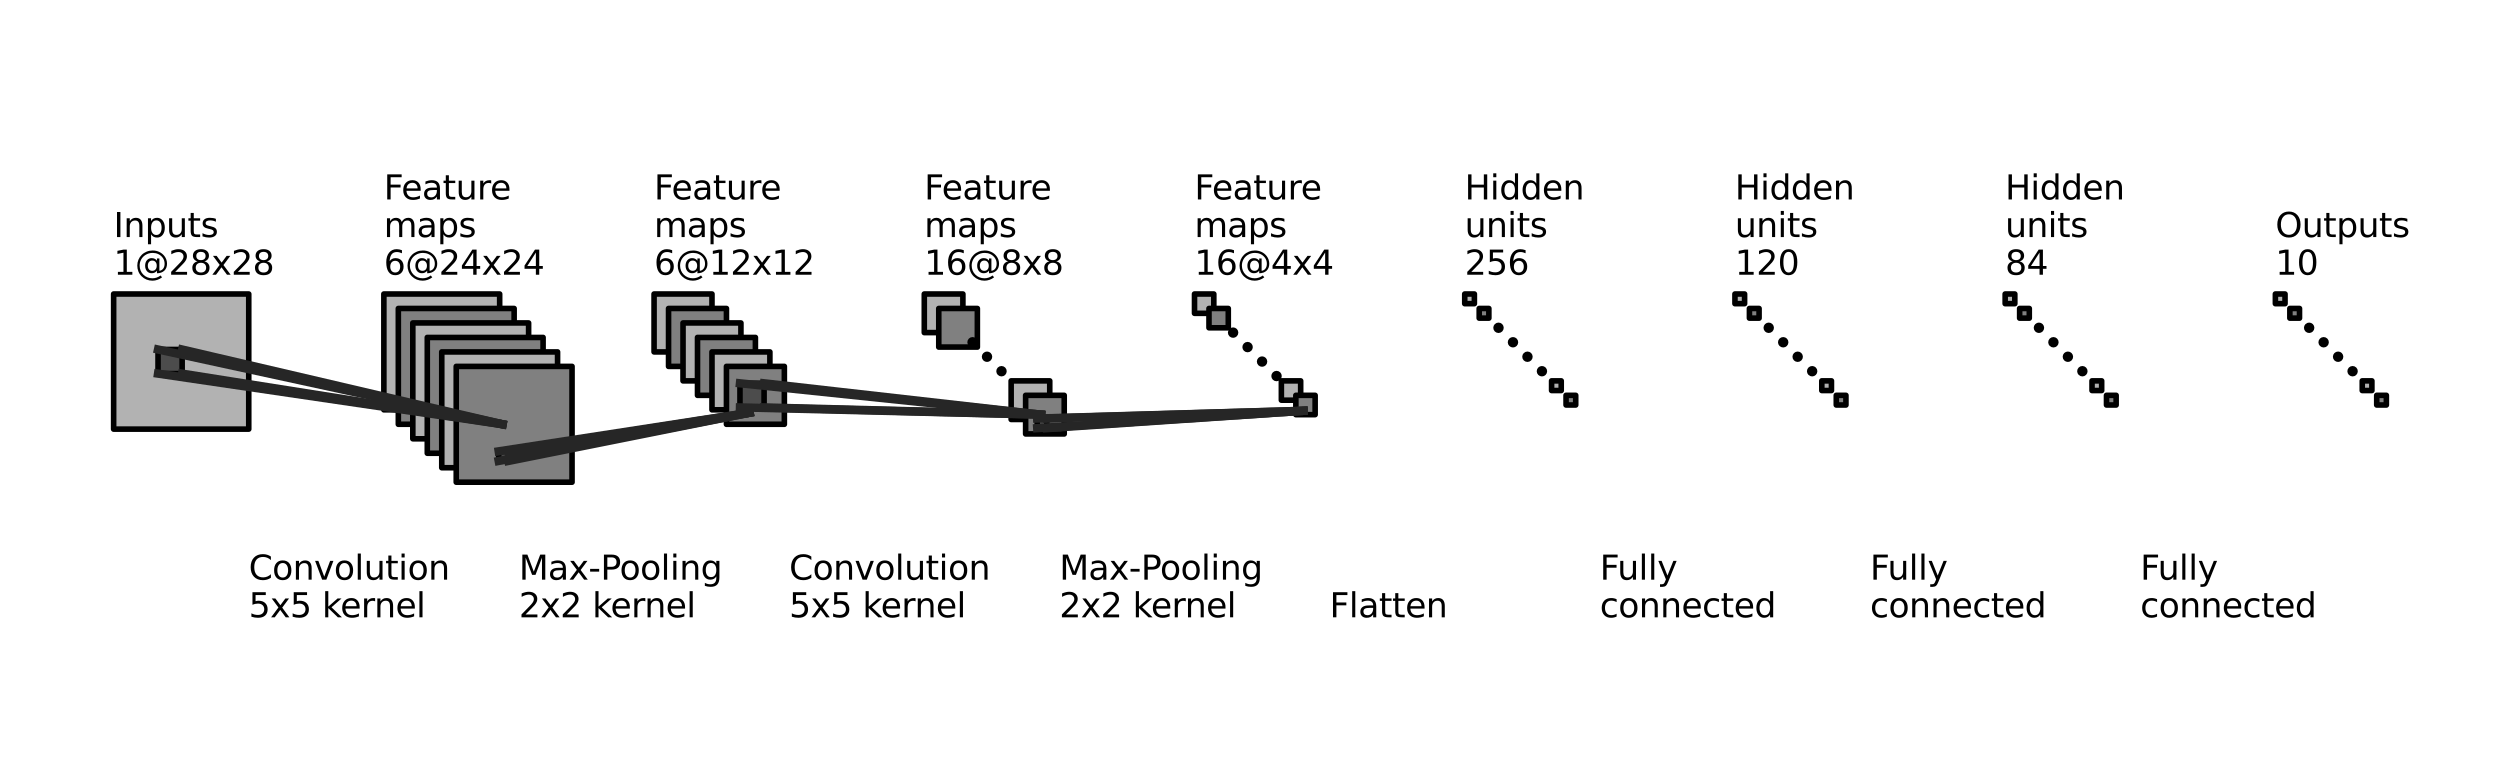 <?xml version="1.0" encoding="utf-8" standalone="no"?>
<!DOCTYPE svg PUBLIC "-//W3C//DTD SVG 1.1//EN"
  "http://www.w3.org/Graphics/SVG/1.1/DTD/svg11.dtd">
<svg xmlns:xlink="http://www.w3.org/1999/xlink" width="446.4pt" height="138.6pt" viewBox="0 0 446.4 138.6" xmlns="http://www.w3.org/2000/svg" version="1.1">
 <defs>
  <style type="text/css">*{stroke-linejoin: round; stroke-linecap: butt}</style>
 </defs>
 <g id="figure_1">
  <g id="patch_1">
   <path d="M 0 138.6 
L 446.4 138.6 
L 446.4 0 
L 0 0 
z
" style="fill: #ffffff"/>
  </g>
  <g id="axes_1">
   <g id="patch_2">
    <path d="M 20.291 76.624 
L 44.416 76.624 
L 44.416 52.499 
L 20.291 52.499 
z
" clip-path="url(#p77da39f7cd)" style="fill: #b2b2b2; stroke: #000000; stroke-linejoin: miter"/>
   </g>
   <g id="patch_3">
    <path d="M 68.541 73.177 
L 89.22 73.177 
L 89.22 52.499 
L 68.541 52.499 
z
" clip-path="url(#p77da39f7cd)" style="fill: #b2b2b2; stroke: #000000; stroke-linejoin: miter"/>
   </g>
   <g id="patch_4">
    <path d="M 71.126 75.762 
L 91.805 75.762 
L 91.805 55.083 
L 71.126 55.083 
z
" clip-path="url(#p77da39f7cd)" style="fill: #808080; stroke: #000000; stroke-linejoin: miter"/>
   </g>
   <g id="patch_5">
    <path d="M 73.711 78.347 
L 94.389 78.347 
L 94.389 57.668 
L 73.711 57.668 
z
" clip-path="url(#p77da39f7cd)" style="fill: #b2b2b2; stroke: #000000; stroke-linejoin: miter"/>
   </g>
   <g id="patch_6">
    <path d="M 76.296 80.932 
L 96.974 80.932 
L 96.974 60.253 
L 76.296 60.253 
z
" clip-path="url(#p77da39f7cd)" style="fill: #808080; stroke: #000000; stroke-linejoin: miter"/>
   </g>
   <g id="patch_7">
    <path d="M 78.88 83.517 
L 99.559 83.517 
L 99.559 62.838 
L 78.88 62.838 
z
" clip-path="url(#p77da39f7cd)" style="fill: #b2b2b2; stroke: #000000; stroke-linejoin: miter"/>
   </g>
   <g id="patch_8">
    <path d="M 81.465 86.101 
L 102.144 86.101 
L 102.144 65.423 
L 81.465 65.423 
z
" clip-path="url(#p77da39f7cd)" style="fill: #808080; stroke: #000000; stroke-linejoin: miter"/>
   </g>
   <g id="patch_9">
    <path d="M 28.218 62.407 
L 32.526 62.407 
L 32.526 66.715 
L 28.218 66.715 
z
" clip-path="url(#p77da39f7cd)" style="fill: #4c4c4c; stroke: #000000; stroke-linejoin: miter"/>
   </g>
   <g id="patch_10">
    <path d="M 116.791 62.838 
L 127.131 62.838 
L 127.131 52.499 
L 116.791 52.499 
z
" clip-path="url(#p77da39f7cd)" style="fill: #b2b2b2; stroke: #000000; stroke-linejoin: miter"/>
   </g>
   <g id="patch_11">
    <path d="M 119.376 65.423 
L 129.715 65.423 
L 129.715 55.083 
L 119.376 55.083 
z
" clip-path="url(#p77da39f7cd)" style="fill: #808080; stroke: #000000; stroke-linejoin: miter"/>
   </g>
   <g id="patch_12">
    <path d="M 121.961 68.008 
L 132.3 68.008 
L 132.3 57.668 
L 121.961 57.668 
z
" clip-path="url(#p77da39f7cd)" style="fill: #b2b2b2; stroke: #000000; stroke-linejoin: miter"/>
   </g>
   <g id="patch_13">
    <path d="M 124.546 70.592 
L 134.885 70.592 
L 134.885 60.253 
L 124.546 60.253 
z
" clip-path="url(#p77da39f7cd)" style="fill: #808080; stroke: #000000; stroke-linejoin: miter"/>
   </g>
   <g id="patch_14">
    <path d="M 127.131 73.177 
L 137.47 73.177 
L 137.47 62.838 
L 127.131 62.838 
z
" clip-path="url(#p77da39f7cd)" style="fill: #b2b2b2; stroke: #000000; stroke-linejoin: miter"/>
   </g>
   <g id="patch_15">
    <path d="M 129.715 75.762 
L 140.055 75.762 
L 140.055 65.423 
L 129.715 65.423 
z
" clip-path="url(#p77da39f7cd)" style="fill: #808080; stroke: #000000; stroke-linejoin: miter"/>
   </g>
   <g id="patch_16">
    <path d="M 89.047 80.587 
L 90.771 80.587 
L 90.771 82.31 
L 89.047 82.31 
z
" clip-path="url(#p77da39f7cd)" style="fill: #4c4c4c; stroke: #000000; stroke-linejoin: miter"/>
   </g>
   <g id="patch_17">
    <path d="M 165.041 59.391 
L 171.934 59.391 
L 171.934 52.499 
L 165.041 52.499 
z
" clip-path="url(#p77da39f7cd)" style="fill: #b2b2b2; stroke: #000000; stroke-linejoin: miter"/>
   </g>
   <g id="patch_18">
    <path d="M 167.626 61.976 
L 174.519 61.976 
L 174.519 55.083 
L 167.626 55.083 
z
" clip-path="url(#p77da39f7cd)" style="fill: #808080; stroke: #000000; stroke-linejoin: miter"/>
   </g>
   <g id="patch_19">
    <path d="M 173.657 61.546 
C 173.772 61.546 173.881 61.5 173.962 61.419 
C 174.043 61.339 174.088 61.229 174.088 61.115 
C 174.088 61 174.043 60.891 173.962 60.81 
C 173.881 60.729 173.772 60.684 173.657 60.684 
C 173.543 60.684 173.434 60.729 173.353 60.81 
C 173.272 60.891 173.227 61 173.227 61.115 
C 173.227 61.229 173.272 61.339 173.353 61.419 
C 173.434 61.5 173.543 61.546 173.657 61.546 
z
" clip-path="url(#p77da39f7cd)" style="stroke: #000000; stroke-linejoin: miter"/>
   </g>
   <g id="patch_20">
    <path d="M 176.242 64.13 
C 176.357 64.13 176.466 64.085 176.547 64.004 
C 176.628 63.923 176.673 63.814 176.673 63.7 
C 176.673 63.585 176.628 63.476 176.547 63.395 
C 176.466 63.314 176.357 63.269 176.242 63.269 
C 176.128 63.269 176.018 63.314 175.938 63.395 
C 175.857 63.476 175.811 63.585 175.811 63.7 
C 175.811 63.814 175.857 63.923 175.938 64.004 
C 176.018 64.085 176.128 64.13 176.242 64.13 
z
" clip-path="url(#p77da39f7cd)" style="stroke: #000000; stroke-linejoin: miter"/>
   </g>
   <g id="patch_21">
    <path d="M 178.827 66.715 
C 178.941 66.715 179.051 66.67 179.132 66.589 
C 179.213 66.508 179.258 66.399 179.258 66.284 
C 179.258 66.17 179.213 66.061 179.132 65.98 
C 179.051 65.899 178.941 65.854 178.827 65.854 
C 178.713 65.854 178.603 65.899 178.522 65.98 
C 178.442 66.061 178.396 66.17 178.396 66.284 
C 178.396 66.399 178.442 66.508 178.522 66.589 
C 178.603 66.67 178.713 66.715 178.827 66.715 
z
" clip-path="url(#p77da39f7cd)" style="stroke: #000000; stroke-linejoin: miter"/>
   </g>
   <g id="patch_22">
    <path d="M 181.412 69.3 
C 181.526 69.3 181.636 69.255 181.717 69.174 
C 181.797 69.093 181.843 68.983 181.843 68.869 
C 181.843 68.755 181.797 68.645 181.717 68.565 
C 181.636 68.484 181.526 68.438 181.412 68.438 
C 181.298 68.438 181.188 68.484 181.107 68.565 
C 181.027 68.645 180.981 68.755 180.981 68.869 
C 180.981 68.983 181.027 69.093 181.107 69.174 
C 181.188 69.255 181.298 69.3 181.412 69.3 
z
" clip-path="url(#p77da39f7cd)" style="stroke: #000000; stroke-linejoin: miter"/>
   </g>
   <g id="patch_23">
    <path d="M 180.55 74.9 
L 187.443 74.9 
L 187.443 68.008 
L 180.55 68.008 
z
" clip-path="url(#p77da39f7cd)" style="fill: #b2b2b2; stroke: #000000; stroke-linejoin: miter"/>
   </g>
   <g id="patch_24">
    <path d="M 183.135 77.485 
L 190.028 77.485 
L 190.028 70.592 
L 183.135 70.592 
z
" clip-path="url(#p77da39f7cd)" style="fill: #808080; stroke: #000000; stroke-linejoin: miter"/>
   </g>
   <g id="patch_25">
    <path d="M 132.128 68.438 
L 136.436 68.438 
L 136.436 72.746 
L 132.128 72.746 
z
" clip-path="url(#p77da39f7cd)" style="fill: #4c4c4c; stroke: #000000; stroke-linejoin: miter"/>
   </g>
   <g id="patch_26">
    <path d="M 213.291 55.945 
L 216.738 55.945 
L 216.738 52.499 
L 213.291 52.499 
z
" clip-path="url(#p77da39f7cd)" style="fill: #b2b2b2; stroke: #000000; stroke-linejoin: miter"/>
   </g>
   <g id="patch_27">
    <path d="M 215.876 58.53 
L 219.323 58.53 
L 219.323 55.083 
L 215.876 55.083 
z
" clip-path="url(#p77da39f7cd)" style="fill: #808080; stroke: #000000; stroke-linejoin: miter"/>
   </g>
   <g id="patch_28">
    <path d="M 220.184 59.822 
C 220.299 59.822 220.408 59.777 220.489 59.696 
C 220.57 59.615 220.615 59.506 220.615 59.391 
C 220.615 59.277 220.57 59.168 220.489 59.087 
C 220.408 59.006 220.299 58.961 220.184 58.961 
C 220.07 58.961 219.961 59.006 219.88 59.087 
C 219.799 59.168 219.754 59.277 219.754 59.391 
C 219.754 59.506 219.799 59.615 219.88 59.696 
C 219.961 59.777 220.07 59.822 220.184 59.822 
z
" clip-path="url(#p77da39f7cd)" style="stroke: #000000; stroke-linejoin: miter"/>
   </g>
   <g id="patch_29">
    <path d="M 222.769 62.407 
C 222.883 62.407 222.993 62.362 223.074 62.281 
C 223.155 62.2 223.2 62.091 223.2 61.976 
C 223.2 61.862 223.155 61.752 223.074 61.672 
C 222.993 61.591 222.883 61.546 222.769 61.546 
C 222.655 61.546 222.545 61.591 222.465 61.672 
C 222.384 61.752 222.338 61.862 222.338 61.976 
C 222.338 62.091 222.384 62.2 222.465 62.281 
C 222.545 62.362 222.655 62.407 222.769 62.407 
z
" clip-path="url(#p77da39f7cd)" style="stroke: #000000; stroke-linejoin: miter"/>
   </g>
   <g id="patch_30">
    <path d="M 225.354 64.992 
C 225.468 64.992 225.578 64.947 225.659 64.866 
C 225.739 64.785 225.785 64.675 225.785 64.561 
C 225.785 64.447 225.739 64.337 225.659 64.257 
C 225.578 64.176 225.468 64.13 225.354 64.13 
C 225.24 64.13 225.13 64.176 225.049 64.257 
C 224.969 64.337 224.923 64.447 224.923 64.561 
C 224.923 64.675 224.969 64.785 225.049 64.866 
C 225.13 64.947 225.24 64.992 225.354 64.992 
z
" clip-path="url(#p77da39f7cd)" style="stroke: #000000; stroke-linejoin: miter"/>
   </g>
   <g id="patch_31">
    <path d="M 227.939 67.577 
C 228.053 67.577 228.163 67.531 228.243 67.451 
C 228.324 67.37 228.37 67.26 228.37 67.146 
C 228.37 67.032 228.324 66.922 228.243 66.841 
C 228.163 66.761 228.053 66.715 227.939 66.715 
C 227.825 66.715 227.715 66.761 227.634 66.841 
C 227.553 66.922 227.508 67.032 227.508 67.146 
C 227.508 67.26 227.553 67.37 227.634 67.451 
C 227.715 67.531 227.825 67.577 227.939 67.577 
z
" clip-path="url(#p77da39f7cd)" style="stroke: #000000; stroke-linejoin: miter"/>
   </g>
   <g id="patch_32">
    <path d="M 228.8 71.454 
L 232.247 71.454 
L 232.247 68.008 
L 228.8 68.008 
z
" clip-path="url(#p77da39f7cd)" style="fill: #b2b2b2; stroke: #000000; stroke-linejoin: miter"/>
   </g>
   <g id="patch_33">
    <path d="M 231.385 74.039 
L 234.832 74.039 
L 234.832 70.592 
L 231.385 70.592 
z
" clip-path="url(#p77da39f7cd)" style="fill: #808080; stroke: #000000; stroke-linejoin: miter"/>
   </g>
   <g id="patch_34">
    <path d="M 185.203 74.728 
L 186.926 74.728 
L 186.926 76.451 
L 185.203 76.451 
z
" clip-path="url(#p77da39f7cd)" style="fill: #4c4c4c; stroke: #000000; stroke-linejoin: miter"/>
   </g>
   <g id="patch_35">
    <path d="M 261.542 54.222 
L 263.265 54.222 
L 263.265 52.499 
L 261.542 52.499 
z
" clip-path="url(#p77da39f7cd)" style="fill: #b2b2b2; stroke: #000000; stroke-linejoin: miter"/>
   </g>
   <g id="patch_36">
    <path d="M 264.126 56.807 
L 265.85 56.807 
L 265.85 55.083 
L 264.126 55.083 
z
" clip-path="url(#p77da39f7cd)" style="fill: #808080; stroke: #000000; stroke-linejoin: miter"/>
   </g>
   <g id="patch_37">
    <path d="M 267.573 58.961 
C 267.687 58.961 267.797 58.915 267.878 58.835 
C 267.958 58.754 268.004 58.644 268.004 58.53 
C 268.004 58.416 267.958 58.306 267.878 58.225 
C 267.797 58.144 267.687 58.099 267.573 58.099 
C 267.459 58.099 267.349 58.144 267.268 58.225 
C 267.187 58.306 267.142 58.416 267.142 58.53 
C 267.142 58.644 267.187 58.754 267.268 58.835 
C 267.349 58.915 267.459 58.961 267.573 58.961 
z
" clip-path="url(#p77da39f7cd)" style="stroke: #000000; stroke-linejoin: miter"/>
   </g>
   <g id="patch_38">
    <path d="M 270.158 61.546 
C 270.272 61.546 270.382 61.5 270.462 61.419 
C 270.543 61.339 270.589 61.229 270.589 61.115 
C 270.589 61 270.543 60.891 270.462 60.81 
C 270.382 60.729 270.272 60.684 270.158 60.684 
C 270.043 60.684 269.934 60.729 269.853 60.81 
C 269.772 60.891 269.727 61 269.727 61.115 
C 269.727 61.229 269.772 61.339 269.853 61.419 
C 269.934 61.5 270.043 61.546 270.158 61.546 
z
" clip-path="url(#p77da39f7cd)" style="stroke: #000000; stroke-linejoin: miter"/>
   </g>
   <g id="patch_39">
    <path d="M 272.743 64.13 
C 272.857 64.13 272.966 64.085 273.047 64.004 
C 273.128 63.923 273.173 63.814 273.173 63.7 
C 273.173 63.585 273.128 63.476 273.047 63.395 
C 272.966 63.314 272.857 63.269 272.743 63.269 
C 272.628 63.269 272.519 63.314 272.438 63.395 
C 272.357 63.476 272.312 63.585 272.312 63.7 
C 272.312 63.814 272.357 63.923 272.438 64.004 
C 272.519 64.085 272.628 64.13 272.743 64.13 
z
" clip-path="url(#p77da39f7cd)" style="stroke: #000000; stroke-linejoin: miter"/>
   </g>
   <g id="patch_40">
    <path d="M 275.327 66.715 
C 275.442 66.715 275.551 66.67 275.632 66.589 
C 275.713 66.508 275.758 66.399 275.758 66.284 
C 275.758 66.17 275.713 66.061 275.632 65.98 
C 275.551 65.899 275.442 65.854 275.327 65.854 
C 275.213 65.854 275.104 65.899 275.023 65.98 
C 274.942 66.061 274.897 66.17 274.897 66.284 
C 274.897 66.399 274.942 66.508 275.023 66.589 
C 275.104 66.67 275.213 66.715 275.327 66.715 
z
" clip-path="url(#p77da39f7cd)" style="stroke: #000000; stroke-linejoin: miter"/>
   </g>
   <g id="patch_41">
    <path d="M 277.051 69.731 
L 278.774 69.731 
L 278.774 68.008 
L 277.051 68.008 
z
" clip-path="url(#p77da39f7cd)" style="fill: #b2b2b2; stroke: #000000; stroke-linejoin: miter"/>
   </g>
   <g id="patch_42">
    <path d="M 279.635 72.316 
L 281.359 72.316 
L 281.359 70.592 
L 279.635 70.592 
z
" clip-path="url(#p77da39f7cd)" style="fill: #808080; stroke: #000000; stroke-linejoin: miter"/>
   </g>
   <g id="patch_43">
    <path d="M 309.792 54.222 
L 311.515 54.222 
L 311.515 52.499 
L 309.792 52.499 
z
" clip-path="url(#p77da39f7cd)" style="fill: #b2b2b2; stroke: #000000; stroke-linejoin: miter"/>
   </g>
   <g id="patch_44">
    <path d="M 312.377 56.807 
L 314.1 56.807 
L 314.1 55.083 
L 312.377 55.083 
z
" clip-path="url(#p77da39f7cd)" style="fill: #808080; stroke: #000000; stroke-linejoin: miter"/>
   </g>
   <g id="patch_45">
    <path d="M 315.823 58.961 
C 315.937 58.961 316.047 58.915 316.128 58.835 
C 316.208 58.754 316.254 58.644 316.254 58.53 
C 316.254 58.416 316.208 58.306 316.128 58.225 
C 316.047 58.144 315.937 58.099 315.823 58.099 
C 315.709 58.099 315.599 58.144 315.518 58.225 
C 315.438 58.306 315.392 58.416 315.392 58.53 
C 315.392 58.644 315.438 58.754 315.518 58.835 
C 315.599 58.915 315.709 58.961 315.823 58.961 
z
" clip-path="url(#p77da39f7cd)" style="stroke: #000000; stroke-linejoin: miter"/>
   </g>
   <g id="patch_46">
    <path d="M 318.408 61.546 
C 318.522 61.546 318.632 61.5 318.712 61.419 
C 318.793 61.339 318.839 61.229 318.839 61.115 
C 318.839 61 318.793 60.891 318.712 60.81 
C 318.632 60.729 318.522 60.684 318.408 60.684 
C 318.294 60.684 318.184 60.729 318.103 60.81 
C 318.022 60.891 317.977 61 317.977 61.115 
C 317.977 61.229 318.022 61.339 318.103 61.419 
C 318.184 61.5 318.294 61.546 318.408 61.546 
z
" clip-path="url(#p77da39f7cd)" style="stroke: #000000; stroke-linejoin: miter"/>
   </g>
   <g id="patch_47">
    <path d="M 320.993 64.13 
C 321.107 64.13 321.217 64.085 321.297 64.004 
C 321.378 63.923 321.424 63.814 321.424 63.7 
C 321.424 63.585 321.378 63.476 321.297 63.395 
C 321.217 63.314 321.107 63.269 320.993 63.269 
C 320.878 63.269 320.769 63.314 320.688 63.395 
C 320.607 63.476 320.562 63.585 320.562 63.7 
C 320.562 63.814 320.607 63.923 320.688 64.004 
C 320.769 64.085 320.878 64.13 320.993 64.13 
z
" clip-path="url(#p77da39f7cd)" style="stroke: #000000; stroke-linejoin: miter"/>
   </g>
   <g id="patch_48">
    <path d="M 323.578 66.715 
C 323.692 66.715 323.801 66.67 323.882 66.589 
C 323.963 66.508 324.008 66.399 324.008 66.284 
C 324.008 66.17 323.963 66.061 323.882 65.98 
C 323.801 65.899 323.692 65.854 323.578 65.854 
C 323.463 65.854 323.354 65.899 323.273 65.98 
C 323.192 66.061 323.147 66.17 323.147 66.284 
C 323.147 66.399 323.192 66.508 323.273 66.589 
C 323.354 66.67 323.463 66.715 323.578 66.715 
z
" clip-path="url(#p77da39f7cd)" style="stroke: #000000; stroke-linejoin: miter"/>
   </g>
   <g id="patch_49">
    <path d="M 325.301 69.731 
L 327.024 69.731 
L 327.024 68.008 
L 325.301 68.008 
z
" clip-path="url(#p77da39f7cd)" style="fill: #b2b2b2; stroke: #000000; stroke-linejoin: miter"/>
   </g>
   <g id="patch_50">
    <path d="M 327.886 72.316 
L 329.609 72.316 
L 329.609 70.592 
L 327.886 70.592 
z
" clip-path="url(#p77da39f7cd)" style="fill: #808080; stroke: #000000; stroke-linejoin: miter"/>
   </g>
   <g id="patch_51">
    <path d="M 358.042 54.222 
L 359.765 54.222 
L 359.765 52.499 
L 358.042 52.499 
z
" clip-path="url(#p77da39f7cd)" style="fill: #b2b2b2; stroke: #000000; stroke-linejoin: miter"/>
   </g>
   <g id="patch_52">
    <path d="M 360.627 56.807 
L 362.35 56.807 
L 362.35 55.083 
L 360.627 55.083 
z
" clip-path="url(#p77da39f7cd)" style="fill: #808080; stroke: #000000; stroke-linejoin: miter"/>
   </g>
   <g id="patch_53">
    <path d="M 364.073 58.961 
C 364.187 58.961 364.297 58.915 364.378 58.835 
C 364.459 58.754 364.504 58.644 364.504 58.53 
C 364.504 58.416 364.459 58.306 364.378 58.225 
C 364.297 58.144 364.187 58.099 364.073 58.099 
C 363.959 58.099 363.849 58.144 363.769 58.225 
C 363.688 58.306 363.642 58.416 363.642 58.53 
C 363.642 58.644 363.688 58.754 363.769 58.835 
C 363.849 58.915 363.959 58.961 364.073 58.961 
z
" clip-path="url(#p77da39f7cd)" style="stroke: #000000; stroke-linejoin: miter"/>
   </g>
   <g id="patch_54">
    <path d="M 366.658 61.546 
C 366.772 61.546 366.882 61.5 366.963 61.419 
C 367.043 61.339 367.089 61.229 367.089 61.115 
C 367.089 61 367.043 60.891 366.963 60.81 
C 366.882 60.729 366.772 60.684 366.658 60.684 
C 366.544 60.684 366.434 60.729 366.353 60.81 
C 366.273 60.891 366.227 61 366.227 61.115 
C 366.227 61.229 366.273 61.339 366.353 61.419 
C 366.434 61.5 366.544 61.546 366.658 61.546 
z
" clip-path="url(#p77da39f7cd)" style="stroke: #000000; stroke-linejoin: miter"/>
   </g>
   <g id="patch_55">
    <path d="M 369.243 64.13 
C 369.357 64.13 369.467 64.085 369.547 64.004 
C 369.628 63.923 369.674 63.814 369.674 63.7 
C 369.674 63.585 369.628 63.476 369.547 63.395 
C 369.467 63.314 369.357 63.269 369.243 63.269 
C 369.129 63.269 369.019 63.314 368.938 63.395 
C 368.857 63.476 368.812 63.585 368.812 63.7 
C 368.812 63.814 368.857 63.923 368.938 64.004 
C 369.019 64.085 369.129 64.13 369.243 64.13 
z
" clip-path="url(#p77da39f7cd)" style="stroke: #000000; stroke-linejoin: miter"/>
   </g>
   <g id="patch_56">
    <path d="M 371.828 66.715 
C 371.942 66.715 372.052 66.67 372.132 66.589 
C 372.213 66.508 372.258 66.399 372.258 66.284 
C 372.258 66.17 372.213 66.061 372.132 65.98 
C 372.052 65.899 371.942 65.854 371.828 65.854 
C 371.713 65.854 371.604 65.899 371.523 65.98 
C 371.442 66.061 371.397 66.17 371.397 66.284 
C 371.397 66.399 371.442 66.508 371.523 66.589 
C 371.604 66.67 371.713 66.715 371.828 66.715 
z
" clip-path="url(#p77da39f7cd)" style="stroke: #000000; stroke-linejoin: miter"/>
   </g>
   <g id="patch_57">
    <path d="M 373.551 69.731 
L 375.274 69.731 
L 375.274 68.008 
L 373.551 68.008 
z
" clip-path="url(#p77da39f7cd)" style="fill: #b2b2b2; stroke: #000000; stroke-linejoin: miter"/>
   </g>
   <g id="patch_58">
    <path d="M 376.136 72.316 
L 377.859 72.316 
L 377.859 70.592 
L 376.136 70.592 
z
" clip-path="url(#p77da39f7cd)" style="fill: #808080; stroke: #000000; stroke-linejoin: miter"/>
   </g>
   <g id="patch_59">
    <path d="M 406.292 54.222 
L 408.015 54.222 
L 408.015 52.499 
L 406.292 52.499 
z
" clip-path="url(#p77da39f7cd)" style="fill: #b2b2b2; stroke: #000000; stroke-linejoin: miter"/>
   </g>
   <g id="patch_60">
    <path d="M 408.877 56.807 
L 410.6 56.807 
L 410.6 55.083 
L 408.877 55.083 
z
" clip-path="url(#p77da39f7cd)" style="fill: #808080; stroke: #000000; stroke-linejoin: miter"/>
   </g>
   <g id="patch_61">
    <path d="M 412.323 58.961 
C 412.438 58.961 412.547 58.915 412.628 58.835 
C 412.709 58.754 412.754 58.644 412.754 58.53 
C 412.754 58.416 412.709 58.306 412.628 58.225 
C 412.547 58.144 412.438 58.099 412.323 58.099 
C 412.209 58.099 412.099 58.144 412.019 58.225 
C 411.938 58.306 411.893 58.416 411.893 58.53 
C 411.893 58.644 411.938 58.754 412.019 58.835 
C 412.099 58.915 412.209 58.961 412.323 58.961 
z
" clip-path="url(#p77da39f7cd)" style="stroke: #000000; stroke-linejoin: miter"/>
   </g>
   <g id="patch_62">
    <path d="M 414.908 61.546 
C 415.022 61.546 415.132 61.5 415.213 61.419 
C 415.294 61.339 415.339 61.229 415.339 61.115 
C 415.339 61 415.294 60.891 415.213 60.81 
C 415.132 60.729 415.022 60.684 414.908 60.684 
C 414.794 60.684 414.684 60.729 414.604 60.81 
C 414.523 60.891 414.477 61 414.477 61.115 
C 414.477 61.229 414.523 61.339 414.604 61.419 
C 414.684 61.5 414.794 61.546 414.908 61.546 
z
" clip-path="url(#p77da39f7cd)" style="stroke: #000000; stroke-linejoin: miter"/>
   </g>
   <g id="patch_63">
    <path d="M 417.493 64.13 
C 417.607 64.13 417.717 64.085 417.798 64.004 
C 417.878 63.923 417.924 63.814 417.924 63.7 
C 417.924 63.585 417.878 63.476 417.798 63.395 
C 417.717 63.314 417.607 63.269 417.493 63.269 
C 417.379 63.269 417.269 63.314 417.188 63.395 
C 417.108 63.476 417.062 63.585 417.062 63.7 
C 417.062 63.814 417.108 63.923 417.188 64.004 
C 417.269 64.085 417.379 64.13 417.493 64.13 
z
" clip-path="url(#p77da39f7cd)" style="stroke: #000000; stroke-linejoin: miter"/>
   </g>
   <g id="patch_64">
    <path d="M 420.078 66.715 
C 420.192 66.715 420.302 66.67 420.382 66.589 
C 420.463 66.508 420.509 66.399 420.509 66.284 
C 420.509 66.17 420.463 66.061 420.382 65.98 
C 420.302 65.899 420.192 65.854 420.078 65.854 
C 419.964 65.854 419.854 65.899 419.773 65.98 
C 419.692 66.061 419.647 66.17 419.647 66.284 
C 419.647 66.399 419.692 66.508 419.773 66.589 
C 419.854 66.67 419.964 66.715 420.078 66.715 
z
" clip-path="url(#p77da39f7cd)" style="stroke: #000000; stroke-linejoin: miter"/>
   </g>
   <g id="patch_65">
    <path d="M 421.801 69.731 
L 423.524 69.731 
L 423.524 68.008 
L 421.801 68.008 
z
" clip-path="url(#p77da39f7cd)" style="fill: #b2b2b2; stroke: #000000; stroke-linejoin: miter"/>
   </g>
   <g id="patch_66">
    <path d="M 424.386 72.316 
L 426.109 72.316 
L 426.109 70.592 
L 424.386 70.592 
z
" clip-path="url(#p77da39f7cd)" style="fill: #808080; stroke: #000000; stroke-linejoin: miter"/>
   </g>
   <g id="line2d_1">
    <path d="M 28.218 62.407 
L 89.737 75.762 
" clip-path="url(#p77da39f7cd)" style="fill: none; stroke: #262626; stroke-width: 1.5; stroke-linecap: square"/>
   </g>
   <g id="line2d_2">
    <path d="M 32.526 62.407 
L 89.737 75.762 
" clip-path="url(#p77da39f7cd)" style="fill: none; stroke: #262626; stroke-width: 1.5; stroke-linecap: square"/>
   </g>
   <g id="line2d_3">
    <path d="M 28.218 66.715 
L 89.737 75.762 
" clip-path="url(#p77da39f7cd)" style="fill: none; stroke: #262626; stroke-width: 1.5; stroke-linecap: square"/>
   </g>
   <g id="line2d_4">
    <path d="M 32.526 66.715 
L 89.737 75.762 
" clip-path="url(#p77da39f7cd)" style="fill: none; stroke: #262626; stroke-width: 1.5; stroke-linecap: square"/>
   </g>
   <g id="line2d_5">
    <path d="M 89.047 80.587 
L 133.851 73.694 
" clip-path="url(#p77da39f7cd)" style="fill: none; stroke: #262626; stroke-width: 1.5; stroke-linecap: square"/>
   </g>
   <g id="line2d_6">
    <path d="M 90.771 80.587 
L 133.851 73.694 
" clip-path="url(#p77da39f7cd)" style="fill: none; stroke: #262626; stroke-width: 1.5; stroke-linecap: square"/>
   </g>
   <g id="line2d_7">
    <path d="M 89.047 82.31 
L 133.851 73.694 
" clip-path="url(#p77da39f7cd)" style="fill: none; stroke: #262626; stroke-width: 1.5; stroke-linecap: square"/>
   </g>
   <g id="line2d_8">
    <path d="M 90.771 82.31 
L 133.851 73.694 
" clip-path="url(#p77da39f7cd)" style="fill: none; stroke: #262626; stroke-width: 1.5; stroke-linecap: square"/>
   </g>
   <g id="line2d_9">
    <path d="M 132.128 68.438 
L 185.892 74.039 
" clip-path="url(#p77da39f7cd)" style="fill: none; stroke: #262626; stroke-width: 1.5; stroke-linecap: square"/>
   </g>
   <g id="line2d_10">
    <path d="M 136.436 68.438 
L 185.892 74.039 
" clip-path="url(#p77da39f7cd)" style="fill: none; stroke: #262626; stroke-width: 1.5; stroke-linecap: square"/>
   </g>
   <g id="line2d_11">
    <path d="M 132.128 72.746 
L 185.892 74.039 
" clip-path="url(#p77da39f7cd)" style="fill: none; stroke: #262626; stroke-width: 1.5; stroke-linecap: square"/>
   </g>
   <g id="line2d_12">
    <path d="M 136.436 72.746 
L 185.892 74.039 
" clip-path="url(#p77da39f7cd)" style="fill: none; stroke: #262626; stroke-width: 1.5; stroke-linecap: square"/>
   </g>
   <g id="line2d_13">
    <path d="M 185.203 74.728 
L 232.764 73.35 
" clip-path="url(#p77da39f7cd)" style="fill: none; stroke: #262626; stroke-width: 1.5; stroke-linecap: square"/>
   </g>
   <g id="line2d_14">
    <path d="M 186.926 74.728 
L 232.764 73.35 
" clip-path="url(#p77da39f7cd)" style="fill: none; stroke: #262626; stroke-width: 1.5; stroke-linecap: square"/>
   </g>
   <g id="line2d_15">
    <path d="M 185.203 76.451 
L 232.764 73.35 
" clip-path="url(#p77da39f7cd)" style="fill: none; stroke: #262626; stroke-width: 1.5; stroke-linecap: square"/>
   </g>
   <g id="line2d_16">
    <path d="M 186.926 76.451 
L 232.764 73.35 
" clip-path="url(#p77da39f7cd)" style="fill: none; stroke: #262626; stroke-width: 1.5; stroke-linecap: square"/>
   </g>
   <g id="text_1">
    <!-- Inputs -->
    <g transform="translate(20.291 42.333)scale(0.06 -0.06)">
     <defs>
      <path id="DejaVuSans-49" d="M 628 4666 
L 1259 4666 
L 1259 0 
L 628 0 
L 628 4666 
z
" transform="scale(0.016)"/>
      <path id="DejaVuSans-6e" d="M 3513 2113 
L 3513 0 
L 2938 0 
L 2938 2094 
Q 2938 2591 2744 2837 
Q 2550 3084 2163 3084 
Q 1697 3084 1428 2787 
Q 1159 2491 1159 1978 
L 1159 0 
L 581 0 
L 581 3500 
L 1159 3500 
L 1159 2956 
Q 1366 3272 1645 3428 
Q 1925 3584 2291 3584 
Q 2894 3584 3203 3211 
Q 3513 2838 3513 2113 
z
" transform="scale(0.016)"/>
      <path id="DejaVuSans-70" d="M 1159 525 
L 1159 -1331 
L 581 -1331 
L 581 3500 
L 1159 3500 
L 1159 2969 
Q 1341 3281 1617 3432 
Q 1894 3584 2278 3584 
Q 2916 3584 3314 3078 
Q 3713 2572 3713 1747 
Q 3713 922 3314 415 
Q 2916 -91 2278 -91 
Q 1894 -91 1617 61 
Q 1341 213 1159 525 
z
M 3116 1747 
Q 3116 2381 2855 2742 
Q 2594 3103 2138 3103 
Q 1681 3103 1420 2742 
Q 1159 2381 1159 1747 
Q 1159 1113 1420 752 
Q 1681 391 2138 391 
Q 2594 391 2855 752 
Q 3116 1113 3116 1747 
z
" transform="scale(0.016)"/>
      <path id="DejaVuSans-75" d="M 544 1381 
L 544 3500 
L 1119 3500 
L 1119 1403 
Q 1119 906 1312 657 
Q 1506 409 1894 409 
Q 2359 409 2629 706 
Q 2900 1003 2900 1516 
L 2900 3500 
L 3475 3500 
L 3475 0 
L 2900 0 
L 2900 538 
Q 2691 219 2414 64 
Q 2138 -91 1772 -91 
Q 1169 -91 856 284 
Q 544 659 544 1381 
z
M 1991 3584 
L 1991 3584 
z
" transform="scale(0.016)"/>
      <path id="DejaVuSans-74" d="M 1172 4494 
L 1172 3500 
L 2356 3500 
L 2356 3053 
L 1172 3053 
L 1172 1153 
Q 1172 725 1289 603 
Q 1406 481 1766 481 
L 2356 481 
L 2356 0 
L 1766 0 
Q 1100 0 847 248 
Q 594 497 594 1153 
L 594 3053 
L 172 3053 
L 172 3500 
L 594 3500 
L 594 4494 
L 1172 4494 
z
" transform="scale(0.016)"/>
      <path id="DejaVuSans-73" d="M 2834 3397 
L 2834 2853 
Q 2591 2978 2328 3040 
Q 2066 3103 1784 3103 
Q 1356 3103 1142 2972 
Q 928 2841 928 2578 
Q 928 2378 1081 2264 
Q 1234 2150 1697 2047 
L 1894 2003 
Q 2506 1872 2764 1633 
Q 3022 1394 3022 966 
Q 3022 478 2636 193 
Q 2250 -91 1575 -91 
Q 1294 -91 989 -36 
Q 684 19 347 128 
L 347 722 
Q 666 556 975 473 
Q 1284 391 1588 391 
Q 1994 391 2212 530 
Q 2431 669 2431 922 
Q 2431 1156 2273 1281 
Q 2116 1406 1581 1522 
L 1381 1569 
Q 847 1681 609 1914 
Q 372 2147 372 2553 
Q 372 3047 722 3315 
Q 1072 3584 1716 3584 
Q 2034 3584 2315 3537 
Q 2597 3491 2834 3397 
z
" transform="scale(0.016)"/>
     </defs>
     <use xlink:href="#DejaVuSans-49"/>
     <use xlink:href="#DejaVuSans-6e" x="29.492"/>
     <use xlink:href="#DejaVuSans-70" x="92.871"/>
     <use xlink:href="#DejaVuSans-75" x="156.348"/>
     <use xlink:href="#DejaVuSans-74" x="219.727"/>
     <use xlink:href="#DejaVuSans-73" x="258.936"/>
    </g>
    <!-- 1@28x28 -->
    <g transform="translate(20.291 49.052)scale(0.06 -0.06)">
     <defs>
      <path id="DejaVuSans-31" d="M 794 531 
L 1825 531 
L 1825 4091 
L 703 3866 
L 703 4441 
L 1819 4666 
L 2450 4666 
L 2450 531 
L 3481 531 
L 3481 0 
L 794 0 
L 794 531 
z
" transform="scale(0.016)"/>
      <path id="DejaVuSans-40" d="M 2381 1678 
Q 2381 1231 2603 976 
Q 2825 722 3213 722 
Q 3597 722 3817 978 
Q 4038 1234 4038 1678 
Q 4038 2116 3813 2373 
Q 3588 2631 3206 2631 
Q 2828 2631 2604 2375 
Q 2381 2119 2381 1678 
z
M 4084 744 
Q 3897 503 3655 389 
Q 3413 275 3091 275 
Q 2553 275 2217 664 
Q 1881 1053 1881 1678 
Q 1881 2303 2218 2693 
Q 2556 3084 3091 3084 
Q 3413 3084 3656 2967 
Q 3900 2850 4084 2613 
L 4084 3022 
L 4531 3022 
L 4531 722 
Q 4988 791 5245 1139 
Q 5503 1488 5503 2041 
Q 5503 2375 5404 2669 
Q 5306 2963 5106 3213 
Q 4781 3622 4314 3839 
Q 3847 4056 3297 4056 
Q 2913 4056 2559 3954 
Q 2206 3853 1906 3653 
Q 1416 3334 1139 2817 
Q 863 2300 863 1697 
Q 863 1200 1042 765 
Q 1222 331 1563 0 
Q 1891 -325 2322 -495 
Q 2753 -666 3244 -666 
Q 3647 -666 4036 -530 
Q 4425 -394 4750 -141 
L 5031 -488 
Q 4641 -791 4180 -952 
Q 3719 -1113 3244 -1113 
Q 2666 -1113 2153 -908 
Q 1641 -703 1241 -313 
Q 841 78 631 592 
Q 422 1106 422 1697 
Q 422 2266 634 2781 
Q 847 3297 1241 3688 
Q 1644 4084 2172 4295 
Q 2700 4506 3291 4506 
Q 3953 4506 4520 4234 
Q 5088 3963 5472 3463 
Q 5706 3156 5829 2797 
Q 5953 2438 5953 2053 
Q 5953 1231 5456 756 
Q 4959 281 4084 263 
L 4084 744 
z
" transform="scale(0.016)"/>
      <path id="DejaVuSans-32" d="M 1228 531 
L 3431 531 
L 3431 0 
L 469 0 
L 469 531 
Q 828 903 1448 1529 
Q 2069 2156 2228 2338 
Q 2531 2678 2651 2914 
Q 2772 3150 2772 3378 
Q 2772 3750 2511 3984 
Q 2250 4219 1831 4219 
Q 1534 4219 1204 4116 
Q 875 4013 500 3803 
L 500 4441 
Q 881 4594 1212 4672 
Q 1544 4750 1819 4750 
Q 2544 4750 2975 4387 
Q 3406 4025 3406 3419 
Q 3406 3131 3298 2873 
Q 3191 2616 2906 2266 
Q 2828 2175 2409 1742 
Q 1991 1309 1228 531 
z
" transform="scale(0.016)"/>
      <path id="DejaVuSans-38" d="M 2034 2216 
Q 1584 2216 1326 1975 
Q 1069 1734 1069 1313 
Q 1069 891 1326 650 
Q 1584 409 2034 409 
Q 2484 409 2743 651 
Q 3003 894 3003 1313 
Q 3003 1734 2745 1975 
Q 2488 2216 2034 2216 
z
M 1403 2484 
Q 997 2584 770 2862 
Q 544 3141 544 3541 
Q 544 4100 942 4425 
Q 1341 4750 2034 4750 
Q 2731 4750 3128 4425 
Q 3525 4100 3525 3541 
Q 3525 3141 3298 2862 
Q 3072 2584 2669 2484 
Q 3125 2378 3379 2068 
Q 3634 1759 3634 1313 
Q 3634 634 3220 271 
Q 2806 -91 2034 -91 
Q 1263 -91 848 271 
Q 434 634 434 1313 
Q 434 1759 690 2068 
Q 947 2378 1403 2484 
z
M 1172 3481 
Q 1172 3119 1398 2916 
Q 1625 2713 2034 2713 
Q 2441 2713 2670 2916 
Q 2900 3119 2900 3481 
Q 2900 3844 2670 4047 
Q 2441 4250 2034 4250 
Q 1625 4250 1398 4047 
Q 1172 3844 1172 3481 
z
" transform="scale(0.016)"/>
      <path id="DejaVuSans-78" d="M 3513 3500 
L 2247 1797 
L 3578 0 
L 2900 0 
L 1881 1375 
L 863 0 
L 184 0 
L 1544 1831 
L 300 3500 
L 978 3500 
L 1906 2253 
L 2834 3500 
L 3513 3500 
z
" transform="scale(0.016)"/>
     </defs>
     <use xlink:href="#DejaVuSans-31"/>
     <use xlink:href="#DejaVuSans-40" x="63.623"/>
     <use xlink:href="#DejaVuSans-32" x="163.623"/>
     <use xlink:href="#DejaVuSans-38" x="227.246"/>
     <use xlink:href="#DejaVuSans-78" x="290.869"/>
     <use xlink:href="#DejaVuSans-32" x="350.049"/>
     <use xlink:href="#DejaVuSans-38" x="413.672"/>
    </g>
   </g>
   <g id="text_2">
    <!-- Feature -->
    <g transform="translate(68.541 35.615)scale(0.06 -0.06)">
     <defs>
      <path id="DejaVuSans-46" d="M 628 4666 
L 3309 4666 
L 3309 4134 
L 1259 4134 
L 1259 2759 
L 3109 2759 
L 3109 2228 
L 1259 2228 
L 1259 0 
L 628 0 
L 628 4666 
z
" transform="scale(0.016)"/>
      <path id="DejaVuSans-65" d="M 3597 1894 
L 3597 1613 
L 953 1613 
Q 991 1019 1311 708 
Q 1631 397 2203 397 
Q 2534 397 2845 478 
Q 3156 559 3463 722 
L 3463 178 
Q 3153 47 2828 -22 
Q 2503 -91 2169 -91 
Q 1331 -91 842 396 
Q 353 884 353 1716 
Q 353 2575 817 3079 
Q 1281 3584 2069 3584 
Q 2775 3584 3186 3129 
Q 3597 2675 3597 1894 
z
M 3022 2063 
Q 3016 2534 2758 2815 
Q 2500 3097 2075 3097 
Q 1594 3097 1305 2825 
Q 1016 2553 972 2059 
L 3022 2063 
z
" transform="scale(0.016)"/>
      <path id="DejaVuSans-61" d="M 2194 1759 
Q 1497 1759 1228 1600 
Q 959 1441 959 1056 
Q 959 750 1161 570 
Q 1363 391 1709 391 
Q 2188 391 2477 730 
Q 2766 1069 2766 1631 
L 2766 1759 
L 2194 1759 
z
M 3341 1997 
L 3341 0 
L 2766 0 
L 2766 531 
Q 2569 213 2275 61 
Q 1981 -91 1556 -91 
Q 1019 -91 701 211 
Q 384 513 384 1019 
Q 384 1609 779 1909 
Q 1175 2209 1959 2209 
L 2766 2209 
L 2766 2266 
Q 2766 2663 2505 2880 
Q 2244 3097 1772 3097 
Q 1472 3097 1187 3025 
Q 903 2953 641 2809 
L 641 3341 
Q 956 3463 1253 3523 
Q 1550 3584 1831 3584 
Q 2591 3584 2966 3190 
Q 3341 2797 3341 1997 
z
" transform="scale(0.016)"/>
      <path id="DejaVuSans-72" d="M 2631 2963 
Q 2534 3019 2420 3045 
Q 2306 3072 2169 3072 
Q 1681 3072 1420 2755 
Q 1159 2438 1159 1844 
L 1159 0 
L 581 0 
L 581 3500 
L 1159 3500 
L 1159 2956 
Q 1341 3275 1631 3429 
Q 1922 3584 2338 3584 
Q 2397 3584 2469 3576 
Q 2541 3569 2628 3553 
L 2631 2963 
z
" transform="scale(0.016)"/>
     </defs>
     <use xlink:href="#DejaVuSans-46"/>
     <use xlink:href="#DejaVuSans-65" x="52.02"/>
     <use xlink:href="#DejaVuSans-61" x="113.543"/>
     <use xlink:href="#DejaVuSans-74" x="174.822"/>
     <use xlink:href="#DejaVuSans-75" x="214.031"/>
     <use xlink:href="#DejaVuSans-72" x="277.41"/>
     <use xlink:href="#DejaVuSans-65" x="316.273"/>
    </g>
    <!-- maps -->
    <g transform="translate(68.541 42.333)scale(0.06 -0.06)">
     <defs>
      <path id="DejaVuSans-6d" d="M 3328 2828 
Q 3544 3216 3844 3400 
Q 4144 3584 4550 3584 
Q 5097 3584 5394 3201 
Q 5691 2819 5691 2113 
L 5691 0 
L 5113 0 
L 5113 2094 
Q 5113 2597 4934 2840 
Q 4756 3084 4391 3084 
Q 3944 3084 3684 2787 
Q 3425 2491 3425 1978 
L 3425 0 
L 2847 0 
L 2847 2094 
Q 2847 2600 2669 2842 
Q 2491 3084 2119 3084 
Q 1678 3084 1418 2786 
Q 1159 2488 1159 1978 
L 1159 0 
L 581 0 
L 581 3500 
L 1159 3500 
L 1159 2956 
Q 1356 3278 1631 3431 
Q 1906 3584 2284 3584 
Q 2666 3584 2933 3390 
Q 3200 3197 3328 2828 
z
" transform="scale(0.016)"/>
     </defs>
     <use xlink:href="#DejaVuSans-6d"/>
     <use xlink:href="#DejaVuSans-61" x="97.412"/>
     <use xlink:href="#DejaVuSans-70" x="158.691"/>
     <use xlink:href="#DejaVuSans-73" x="222.168"/>
    </g>
    <!-- 6@24x24 -->
    <g transform="translate(68.541 49.052)scale(0.06 -0.06)">
     <defs>
      <path id="DejaVuSans-36" d="M 2113 2584 
Q 1688 2584 1439 2293 
Q 1191 2003 1191 1497 
Q 1191 994 1439 701 
Q 1688 409 2113 409 
Q 2538 409 2786 701 
Q 3034 994 3034 1497 
Q 3034 2003 2786 2293 
Q 2538 2584 2113 2584 
z
M 3366 4563 
L 3366 3988 
Q 3128 4100 2886 4159 
Q 2644 4219 2406 4219 
Q 1781 4219 1451 3797 
Q 1122 3375 1075 2522 
Q 1259 2794 1537 2939 
Q 1816 3084 2150 3084 
Q 2853 3084 3261 2657 
Q 3669 2231 3669 1497 
Q 3669 778 3244 343 
Q 2819 -91 2113 -91 
Q 1303 -91 875 529 
Q 447 1150 447 2328 
Q 447 3434 972 4092 
Q 1497 4750 2381 4750 
Q 2619 4750 2861 4703 
Q 3103 4656 3366 4563 
z
" transform="scale(0.016)"/>
      <path id="DejaVuSans-34" d="M 2419 4116 
L 825 1625 
L 2419 1625 
L 2419 4116 
z
M 2253 4666 
L 3047 4666 
L 3047 1625 
L 3713 1625 
L 3713 1100 
L 3047 1100 
L 3047 0 
L 2419 0 
L 2419 1100 
L 313 1100 
L 313 1709 
L 2253 4666 
z
" transform="scale(0.016)"/>
     </defs>
     <use xlink:href="#DejaVuSans-36"/>
     <use xlink:href="#DejaVuSans-40" x="63.623"/>
     <use xlink:href="#DejaVuSans-32" x="163.623"/>
     <use xlink:href="#DejaVuSans-34" x="227.246"/>
     <use xlink:href="#DejaVuSans-78" x="290.869"/>
     <use xlink:href="#DejaVuSans-32" x="350.049"/>
     <use xlink:href="#DejaVuSans-34" x="413.672"/>
    </g>
   </g>
   <g id="text_3">
    <!-- Convolution -->
    <g transform="translate(44.416 103.508)scale(0.06 -0.06)">
     <defs>
      <path id="DejaVuSans-43" d="M 4122 4306 
L 4122 3641 
Q 3803 3938 3442 4084 
Q 3081 4231 2675 4231 
Q 1875 4231 1450 3742 
Q 1025 3253 1025 2328 
Q 1025 1406 1450 917 
Q 1875 428 2675 428 
Q 3081 428 3442 575 
Q 3803 722 4122 1019 
L 4122 359 
Q 3791 134 3420 21 
Q 3050 -91 2638 -91 
Q 1578 -91 968 557 
Q 359 1206 359 2328 
Q 359 3453 968 4101 
Q 1578 4750 2638 4750 
Q 3056 4750 3426 4639 
Q 3797 4528 4122 4306 
z
" transform="scale(0.016)"/>
      <path id="DejaVuSans-6f" d="M 1959 3097 
Q 1497 3097 1228 2736 
Q 959 2375 959 1747 
Q 959 1119 1226 758 
Q 1494 397 1959 397 
Q 2419 397 2687 759 
Q 2956 1122 2956 1747 
Q 2956 2369 2687 2733 
Q 2419 3097 1959 3097 
z
M 1959 3584 
Q 2709 3584 3137 3096 
Q 3566 2609 3566 1747 
Q 3566 888 3137 398 
Q 2709 -91 1959 -91 
Q 1206 -91 779 398 
Q 353 888 353 1747 
Q 353 2609 779 3096 
Q 1206 3584 1959 3584 
z
" transform="scale(0.016)"/>
      <path id="DejaVuSans-76" d="M 191 3500 
L 800 3500 
L 1894 563 
L 2988 3500 
L 3597 3500 
L 2284 0 
L 1503 0 
L 191 3500 
z
" transform="scale(0.016)"/>
      <path id="DejaVuSans-6c" d="M 603 4863 
L 1178 4863 
L 1178 0 
L 603 0 
L 603 4863 
z
" transform="scale(0.016)"/>
      <path id="DejaVuSans-69" d="M 603 3500 
L 1178 3500 
L 1178 0 
L 603 0 
L 603 3500 
z
M 603 4863 
L 1178 4863 
L 1178 4134 
L 603 4134 
L 603 4863 
z
" transform="scale(0.016)"/>
     </defs>
     <use xlink:href="#DejaVuSans-43"/>
     <use xlink:href="#DejaVuSans-6f" x="69.824"/>
     <use xlink:href="#DejaVuSans-6e" x="131.006"/>
     <use xlink:href="#DejaVuSans-76" x="194.385"/>
     <use xlink:href="#DejaVuSans-6f" x="253.564"/>
     <use xlink:href="#DejaVuSans-6c" x="314.746"/>
     <use xlink:href="#DejaVuSans-75" x="342.529"/>
     <use xlink:href="#DejaVuSans-74" x="405.908"/>
     <use xlink:href="#DejaVuSans-69" x="445.117"/>
     <use xlink:href="#DejaVuSans-6f" x="472.9"/>
     <use xlink:href="#DejaVuSans-6e" x="534.082"/>
    </g>
    <!-- 5x5 kernel -->
    <g transform="translate(44.416 110.226)scale(0.06 -0.06)">
     <defs>
      <path id="DejaVuSans-35" d="M 691 4666 
L 3169 4666 
L 3169 4134 
L 1269 4134 
L 1269 2991 
Q 1406 3038 1543 3061 
Q 1681 3084 1819 3084 
Q 2600 3084 3056 2656 
Q 3513 2228 3513 1497 
Q 3513 744 3044 326 
Q 2575 -91 1722 -91 
Q 1428 -91 1123 -41 
Q 819 9 494 109 
L 494 744 
Q 775 591 1075 516 
Q 1375 441 1709 441 
Q 2250 441 2565 725 
Q 2881 1009 2881 1497 
Q 2881 1984 2565 2268 
Q 2250 2553 1709 2553 
Q 1456 2553 1204 2497 
Q 953 2441 691 2322 
L 691 4666 
z
" transform="scale(0.016)"/>
      <path id="DejaVuSans-20" transform="scale(0.016)"/>
      <path id="DejaVuSans-6b" d="M 581 4863 
L 1159 4863 
L 1159 1991 
L 2875 3500 
L 3609 3500 
L 1753 1863 
L 3688 0 
L 2938 0 
L 1159 1709 
L 1159 0 
L 581 0 
L 581 4863 
z
" transform="scale(0.016)"/>
     </defs>
     <use xlink:href="#DejaVuSans-35"/>
     <use xlink:href="#DejaVuSans-78" x="63.623"/>
     <use xlink:href="#DejaVuSans-35" x="122.803"/>
     <use xlink:href="#DejaVuSans-20" x="186.426"/>
     <use xlink:href="#DejaVuSans-6b" x="218.213"/>
     <use xlink:href="#DejaVuSans-65" x="272.498"/>
     <use xlink:href="#DejaVuSans-72" x="334.021"/>
     <use xlink:href="#DejaVuSans-6e" x="373.385"/>
     <use xlink:href="#DejaVuSans-65" x="436.764"/>
     <use xlink:href="#DejaVuSans-6c" x="498.287"/>
    </g>
   </g>
   <g id="text_4">
    <!-- Feature -->
    <g transform="translate(116.791 35.615)scale(0.06 -0.06)">
     <use xlink:href="#DejaVuSans-46"/>
     <use xlink:href="#DejaVuSans-65" x="52.02"/>
     <use xlink:href="#DejaVuSans-61" x="113.543"/>
     <use xlink:href="#DejaVuSans-74" x="174.822"/>
     <use xlink:href="#DejaVuSans-75" x="214.031"/>
     <use xlink:href="#DejaVuSans-72" x="277.41"/>
     <use xlink:href="#DejaVuSans-65" x="316.273"/>
    </g>
    <!-- maps -->
    <g transform="translate(116.791 42.333)scale(0.06 -0.06)">
     <use xlink:href="#DejaVuSans-6d"/>
     <use xlink:href="#DejaVuSans-61" x="97.412"/>
     <use xlink:href="#DejaVuSans-70" x="158.691"/>
     <use xlink:href="#DejaVuSans-73" x="222.168"/>
    </g>
    <!-- 6@12x12 -->
    <g transform="translate(116.791 49.052)scale(0.06 -0.06)">
     <use xlink:href="#DejaVuSans-36"/>
     <use xlink:href="#DejaVuSans-40" x="63.623"/>
     <use xlink:href="#DejaVuSans-31" x="163.623"/>
     <use xlink:href="#DejaVuSans-32" x="227.246"/>
     <use xlink:href="#DejaVuSans-78" x="290.869"/>
     <use xlink:href="#DejaVuSans-31" x="350.049"/>
     <use xlink:href="#DejaVuSans-32" x="413.672"/>
    </g>
   </g>
   <g id="text_5">
    <!-- Max-Pooling -->
    <g transform="translate(92.666 103.508)scale(0.06 -0.06)">
     <defs>
      <path id="DejaVuSans-4d" d="M 628 4666 
L 1569 4666 
L 2759 1491 
L 3956 4666 
L 4897 4666 
L 4897 0 
L 4281 0 
L 4281 4097 
L 3078 897 
L 2444 897 
L 1241 4097 
L 1241 0 
L 628 0 
L 628 4666 
z
" transform="scale(0.016)"/>
      <path id="DejaVuSans-2d" d="M 313 2009 
L 1997 2009 
L 1997 1497 
L 313 1497 
L 313 2009 
z
" transform="scale(0.016)"/>
      <path id="DejaVuSans-50" d="M 1259 4147 
L 1259 2394 
L 2053 2394 
Q 2494 2394 2734 2622 
Q 2975 2850 2975 3272 
Q 2975 3691 2734 3919 
Q 2494 4147 2053 4147 
L 1259 4147 
z
M 628 4666 
L 2053 4666 
Q 2838 4666 3239 4311 
Q 3641 3956 3641 3272 
Q 3641 2581 3239 2228 
Q 2838 1875 2053 1875 
L 1259 1875 
L 1259 0 
L 628 0 
L 628 4666 
z
" transform="scale(0.016)"/>
      <path id="DejaVuSans-67" d="M 2906 1791 
Q 2906 2416 2648 2759 
Q 2391 3103 1925 3103 
Q 1463 3103 1205 2759 
Q 947 2416 947 1791 
Q 947 1169 1205 825 
Q 1463 481 1925 481 
Q 2391 481 2648 825 
Q 2906 1169 2906 1791 
z
M 3481 434 
Q 3481 -459 3084 -895 
Q 2688 -1331 1869 -1331 
Q 1566 -1331 1297 -1286 
Q 1028 -1241 775 -1147 
L 775 -588 
Q 1028 -725 1275 -790 
Q 1522 -856 1778 -856 
Q 2344 -856 2625 -561 
Q 2906 -266 2906 331 
L 2906 616 
Q 2728 306 2450 153 
Q 2172 0 1784 0 
Q 1141 0 747 490 
Q 353 981 353 1791 
Q 353 2603 747 3093 
Q 1141 3584 1784 3584 
Q 2172 3584 2450 3431 
Q 2728 3278 2906 2969 
L 2906 3500 
L 3481 3500 
L 3481 434 
z
" transform="scale(0.016)"/>
     </defs>
     <use xlink:href="#DejaVuSans-4d"/>
     <use xlink:href="#DejaVuSans-61" x="86.279"/>
     <use xlink:href="#DejaVuSans-78" x="147.559"/>
     <use xlink:href="#DejaVuSans-2d" x="206.738"/>
     <use xlink:href="#DejaVuSans-50" x="242.822"/>
     <use xlink:href="#DejaVuSans-6f" x="299.5"/>
     <use xlink:href="#DejaVuSans-6f" x="360.682"/>
     <use xlink:href="#DejaVuSans-6c" x="421.863"/>
     <use xlink:href="#DejaVuSans-69" x="449.646"/>
     <use xlink:href="#DejaVuSans-6e" x="477.43"/>
     <use xlink:href="#DejaVuSans-67" x="540.809"/>
    </g>
    <!-- 2x2 kernel -->
    <g transform="translate(92.666 110.226)scale(0.06 -0.06)">
     <use xlink:href="#DejaVuSans-32"/>
     <use xlink:href="#DejaVuSans-78" x="63.623"/>
     <use xlink:href="#DejaVuSans-32" x="122.803"/>
     <use xlink:href="#DejaVuSans-20" x="186.426"/>
     <use xlink:href="#DejaVuSans-6b" x="218.213"/>
     <use xlink:href="#DejaVuSans-65" x="272.498"/>
     <use xlink:href="#DejaVuSans-72" x="334.021"/>
     <use xlink:href="#DejaVuSans-6e" x="373.385"/>
     <use xlink:href="#DejaVuSans-65" x="436.764"/>
     <use xlink:href="#DejaVuSans-6c" x="498.287"/>
    </g>
   </g>
   <g id="text_6">
    <!-- Feature -->
    <g transform="translate(165.041 35.615)scale(0.06 -0.06)">
     <use xlink:href="#DejaVuSans-46"/>
     <use xlink:href="#DejaVuSans-65" x="52.02"/>
     <use xlink:href="#DejaVuSans-61" x="113.543"/>
     <use xlink:href="#DejaVuSans-74" x="174.822"/>
     <use xlink:href="#DejaVuSans-75" x="214.031"/>
     <use xlink:href="#DejaVuSans-72" x="277.41"/>
     <use xlink:href="#DejaVuSans-65" x="316.273"/>
    </g>
    <!-- maps -->
    <g transform="translate(165.041 42.333)scale(0.06 -0.06)">
     <use xlink:href="#DejaVuSans-6d"/>
     <use xlink:href="#DejaVuSans-61" x="97.412"/>
     <use xlink:href="#DejaVuSans-70" x="158.691"/>
     <use xlink:href="#DejaVuSans-73" x="222.168"/>
    </g>
    <!-- 16@8x8 -->
    <g transform="translate(165.041 49.052)scale(0.06 -0.06)">
     <use xlink:href="#DejaVuSans-31"/>
     <use xlink:href="#DejaVuSans-36" x="63.623"/>
     <use xlink:href="#DejaVuSans-40" x="127.246"/>
     <use xlink:href="#DejaVuSans-38" x="227.246"/>
     <use xlink:href="#DejaVuSans-78" x="290.869"/>
     <use xlink:href="#DejaVuSans-38" x="350.049"/>
    </g>
   </g>
   <g id="text_7">
    <!-- Convolution -->
    <g transform="translate(140.916 103.508)scale(0.06 -0.06)">
     <use xlink:href="#DejaVuSans-43"/>
     <use xlink:href="#DejaVuSans-6f" x="69.824"/>
     <use xlink:href="#DejaVuSans-6e" x="131.006"/>
     <use xlink:href="#DejaVuSans-76" x="194.385"/>
     <use xlink:href="#DejaVuSans-6f" x="253.564"/>
     <use xlink:href="#DejaVuSans-6c" x="314.746"/>
     <use xlink:href="#DejaVuSans-75" x="342.529"/>
     <use xlink:href="#DejaVuSans-74" x="405.908"/>
     <use xlink:href="#DejaVuSans-69" x="445.117"/>
     <use xlink:href="#DejaVuSans-6f" x="472.9"/>
     <use xlink:href="#DejaVuSans-6e" x="534.082"/>
    </g>
    <!-- 5x5 kernel -->
    <g transform="translate(140.916 110.226)scale(0.06 -0.06)">
     <use xlink:href="#DejaVuSans-35"/>
     <use xlink:href="#DejaVuSans-78" x="63.623"/>
     <use xlink:href="#DejaVuSans-35" x="122.803"/>
     <use xlink:href="#DejaVuSans-20" x="186.426"/>
     <use xlink:href="#DejaVuSans-6b" x="218.213"/>
     <use xlink:href="#DejaVuSans-65" x="272.498"/>
     <use xlink:href="#DejaVuSans-72" x="334.021"/>
     <use xlink:href="#DejaVuSans-6e" x="373.385"/>
     <use xlink:href="#DejaVuSans-65" x="436.764"/>
     <use xlink:href="#DejaVuSans-6c" x="498.287"/>
    </g>
   </g>
   <g id="text_8">
    <!-- Feature -->
    <g transform="translate(213.291 35.615)scale(0.06 -0.06)">
     <use xlink:href="#DejaVuSans-46"/>
     <use xlink:href="#DejaVuSans-65" x="52.02"/>
     <use xlink:href="#DejaVuSans-61" x="113.543"/>
     <use xlink:href="#DejaVuSans-74" x="174.822"/>
     <use xlink:href="#DejaVuSans-75" x="214.031"/>
     <use xlink:href="#DejaVuSans-72" x="277.41"/>
     <use xlink:href="#DejaVuSans-65" x="316.273"/>
    </g>
    <!-- maps -->
    <g transform="translate(213.291 42.333)scale(0.06 -0.06)">
     <use xlink:href="#DejaVuSans-6d"/>
     <use xlink:href="#DejaVuSans-61" x="97.412"/>
     <use xlink:href="#DejaVuSans-70" x="158.691"/>
     <use xlink:href="#DejaVuSans-73" x="222.168"/>
    </g>
    <!-- 16@4x4 -->
    <g transform="translate(213.291 49.052)scale(0.06 -0.06)">
     <use xlink:href="#DejaVuSans-31"/>
     <use xlink:href="#DejaVuSans-36" x="63.623"/>
     <use xlink:href="#DejaVuSans-40" x="127.246"/>
     <use xlink:href="#DejaVuSans-34" x="227.246"/>
     <use xlink:href="#DejaVuSans-78" x="290.869"/>
     <use xlink:href="#DejaVuSans-34" x="350.049"/>
    </g>
   </g>
   <g id="text_9">
    <!-- Max-Pooling -->
    <g transform="translate(189.166 103.508)scale(0.06 -0.06)">
     <use xlink:href="#DejaVuSans-4d"/>
     <use xlink:href="#DejaVuSans-61" x="86.279"/>
     <use xlink:href="#DejaVuSans-78" x="147.559"/>
     <use xlink:href="#DejaVuSans-2d" x="206.738"/>
     <use xlink:href="#DejaVuSans-50" x="242.822"/>
     <use xlink:href="#DejaVuSans-6f" x="299.5"/>
     <use xlink:href="#DejaVuSans-6f" x="360.682"/>
     <use xlink:href="#DejaVuSans-6c" x="421.863"/>
     <use xlink:href="#DejaVuSans-69" x="449.646"/>
     <use xlink:href="#DejaVuSans-6e" x="477.43"/>
     <use xlink:href="#DejaVuSans-67" x="540.809"/>
    </g>
    <!-- 2x2 kernel -->
    <g transform="translate(189.166 110.226)scale(0.06 -0.06)">
     <use xlink:href="#DejaVuSans-32"/>
     <use xlink:href="#DejaVuSans-78" x="63.623"/>
     <use xlink:href="#DejaVuSans-32" x="122.803"/>
     <use xlink:href="#DejaVuSans-20" x="186.426"/>
     <use xlink:href="#DejaVuSans-6b" x="218.213"/>
     <use xlink:href="#DejaVuSans-65" x="272.498"/>
     <use xlink:href="#DejaVuSans-72" x="334.021"/>
     <use xlink:href="#DejaVuSans-6e" x="373.385"/>
     <use xlink:href="#DejaVuSans-65" x="436.764"/>
     <use xlink:href="#DejaVuSans-6c" x="498.287"/>
    </g>
   </g>
   <g id="text_10">
    <!-- Hidden -->
    <g transform="translate(261.542 35.615)scale(0.06 -0.06)">
     <defs>
      <path id="DejaVuSans-48" d="M 628 4666 
L 1259 4666 
L 1259 2753 
L 3553 2753 
L 3553 4666 
L 4184 4666 
L 4184 0 
L 3553 0 
L 3553 2222 
L 1259 2222 
L 1259 0 
L 628 0 
L 628 4666 
z
" transform="scale(0.016)"/>
      <path id="DejaVuSans-64" d="M 2906 2969 
L 2906 4863 
L 3481 4863 
L 3481 0 
L 2906 0 
L 2906 525 
Q 2725 213 2448 61 
Q 2172 -91 1784 -91 
Q 1150 -91 751 415 
Q 353 922 353 1747 
Q 353 2572 751 3078 
Q 1150 3584 1784 3584 
Q 2172 3584 2448 3432 
Q 2725 3281 2906 2969 
z
M 947 1747 
Q 947 1113 1208 752 
Q 1469 391 1925 391 
Q 2381 391 2643 752 
Q 2906 1113 2906 1747 
Q 2906 2381 2643 2742 
Q 2381 3103 1925 3103 
Q 1469 3103 1208 2742 
Q 947 2381 947 1747 
z
" transform="scale(0.016)"/>
     </defs>
     <use xlink:href="#DejaVuSans-48"/>
     <use xlink:href="#DejaVuSans-69" x="75.195"/>
     <use xlink:href="#DejaVuSans-64" x="102.979"/>
     <use xlink:href="#DejaVuSans-64" x="166.455"/>
     <use xlink:href="#DejaVuSans-65" x="229.932"/>
     <use xlink:href="#DejaVuSans-6e" x="291.455"/>
    </g>
    <!-- units -->
    <g transform="translate(261.542 42.333)scale(0.06 -0.06)">
     <use xlink:href="#DejaVuSans-75"/>
     <use xlink:href="#DejaVuSans-6e" x="63.379"/>
     <use xlink:href="#DejaVuSans-69" x="126.758"/>
     <use xlink:href="#DejaVuSans-74" x="154.541"/>
     <use xlink:href="#DejaVuSans-73" x="193.75"/>
    </g>
    <!-- 256 -->
    <g transform="translate(261.542 49.052)scale(0.06 -0.06)">
     <use xlink:href="#DejaVuSans-32"/>
     <use xlink:href="#DejaVuSans-35" x="63.623"/>
     <use xlink:href="#DejaVuSans-36" x="127.246"/>
    </g>
   </g>
   <g id="text_11">
    <!-- Flatten -->
    <g transform="translate(237.417 110.226)scale(0.06 -0.06)">
     <use xlink:href="#DejaVuSans-46"/>
     <use xlink:href="#DejaVuSans-6c" x="57.52"/>
     <use xlink:href="#DejaVuSans-61" x="85.303"/>
     <use xlink:href="#DejaVuSans-74" x="146.582"/>
     <use xlink:href="#DejaVuSans-74" x="185.791"/>
     <use xlink:href="#DejaVuSans-65" x="225"/>
     <use xlink:href="#DejaVuSans-6e" x="286.523"/>
    </g>
   </g>
   <g id="text_12">
    <!-- Hidden -->
    <g transform="translate(309.792 35.615)scale(0.06 -0.06)">
     <use xlink:href="#DejaVuSans-48"/>
     <use xlink:href="#DejaVuSans-69" x="75.195"/>
     <use xlink:href="#DejaVuSans-64" x="102.979"/>
     <use xlink:href="#DejaVuSans-64" x="166.455"/>
     <use xlink:href="#DejaVuSans-65" x="229.932"/>
     <use xlink:href="#DejaVuSans-6e" x="291.455"/>
    </g>
    <!-- units -->
    <g transform="translate(309.792 42.333)scale(0.06 -0.06)">
     <use xlink:href="#DejaVuSans-75"/>
     <use xlink:href="#DejaVuSans-6e" x="63.379"/>
     <use xlink:href="#DejaVuSans-69" x="126.758"/>
     <use xlink:href="#DejaVuSans-74" x="154.541"/>
     <use xlink:href="#DejaVuSans-73" x="193.75"/>
    </g>
    <!-- 120 -->
    <g transform="translate(309.792 49.052)scale(0.06 -0.06)">
     <defs>
      <path id="DejaVuSans-30" d="M 2034 4250 
Q 1547 4250 1301 3770 
Q 1056 3291 1056 2328 
Q 1056 1369 1301 889 
Q 1547 409 2034 409 
Q 2525 409 2770 889 
Q 3016 1369 3016 2328 
Q 3016 3291 2770 3770 
Q 2525 4250 2034 4250 
z
M 2034 4750 
Q 2819 4750 3233 4129 
Q 3647 3509 3647 2328 
Q 3647 1150 3233 529 
Q 2819 -91 2034 -91 
Q 1250 -91 836 529 
Q 422 1150 422 2328 
Q 422 3509 836 4129 
Q 1250 4750 2034 4750 
z
" transform="scale(0.016)"/>
     </defs>
     <use xlink:href="#DejaVuSans-31"/>
     <use xlink:href="#DejaVuSans-32" x="63.623"/>
     <use xlink:href="#DejaVuSans-30" x="127.246"/>
    </g>
   </g>
   <g id="text_13">
    <!-- Fully -->
    <g transform="translate(285.667 103.508)scale(0.06 -0.06)">
     <defs>
      <path id="DejaVuSans-79" d="M 2059 -325 
Q 1816 -950 1584 -1140 
Q 1353 -1331 966 -1331 
L 506 -1331 
L 506 -850 
L 844 -850 
Q 1081 -850 1212 -737 
Q 1344 -625 1503 -206 
L 1606 56 
L 191 3500 
L 800 3500 
L 1894 763 
L 2988 3500 
L 3597 3500 
L 2059 -325 
z
" transform="scale(0.016)"/>
     </defs>
     <use xlink:href="#DejaVuSans-46"/>
     <use xlink:href="#DejaVuSans-75" x="52.02"/>
     <use xlink:href="#DejaVuSans-6c" x="115.398"/>
     <use xlink:href="#DejaVuSans-6c" x="143.182"/>
     <use xlink:href="#DejaVuSans-79" x="170.965"/>
    </g>
    <!-- connected -->
    <g transform="translate(285.667 110.226)scale(0.06 -0.06)">
     <defs>
      <path id="DejaVuSans-63" d="M 3122 3366 
L 3122 2828 
Q 2878 2963 2633 3030 
Q 2388 3097 2138 3097 
Q 1578 3097 1268 2742 
Q 959 2388 959 1747 
Q 959 1106 1268 751 
Q 1578 397 2138 397 
Q 2388 397 2633 464 
Q 2878 531 3122 666 
L 3122 134 
Q 2881 22 2623 -34 
Q 2366 -91 2075 -91 
Q 1284 -91 818 406 
Q 353 903 353 1747 
Q 353 2603 823 3093 
Q 1294 3584 2113 3584 
Q 2378 3584 2631 3529 
Q 2884 3475 3122 3366 
z
" transform="scale(0.016)"/>
     </defs>
     <use xlink:href="#DejaVuSans-63"/>
     <use xlink:href="#DejaVuSans-6f" x="54.98"/>
     <use xlink:href="#DejaVuSans-6e" x="116.162"/>
     <use xlink:href="#DejaVuSans-6e" x="179.541"/>
     <use xlink:href="#DejaVuSans-65" x="242.92"/>
     <use xlink:href="#DejaVuSans-63" x="304.443"/>
     <use xlink:href="#DejaVuSans-74" x="359.424"/>
     <use xlink:href="#DejaVuSans-65" x="398.633"/>
     <use xlink:href="#DejaVuSans-64" x="460.156"/>
    </g>
   </g>
   <g id="text_14">
    <!-- Hidden -->
    <g transform="translate(358.042 35.615)scale(0.06 -0.06)">
     <use xlink:href="#DejaVuSans-48"/>
     <use xlink:href="#DejaVuSans-69" x="75.195"/>
     <use xlink:href="#DejaVuSans-64" x="102.979"/>
     <use xlink:href="#DejaVuSans-64" x="166.455"/>
     <use xlink:href="#DejaVuSans-65" x="229.932"/>
     <use xlink:href="#DejaVuSans-6e" x="291.455"/>
    </g>
    <!-- units -->
    <g transform="translate(358.042 42.333)scale(0.06 -0.06)">
     <use xlink:href="#DejaVuSans-75"/>
     <use xlink:href="#DejaVuSans-6e" x="63.379"/>
     <use xlink:href="#DejaVuSans-69" x="126.758"/>
     <use xlink:href="#DejaVuSans-74" x="154.541"/>
     <use xlink:href="#DejaVuSans-73" x="193.75"/>
    </g>
    <!-- 84 -->
    <g transform="translate(358.042 49.052)scale(0.06 -0.06)">
     <use xlink:href="#DejaVuSans-38"/>
     <use xlink:href="#DejaVuSans-34" x="63.623"/>
    </g>
   </g>
   <g id="text_15">
    <!-- Fully -->
    <g transform="translate(333.917 103.508)scale(0.06 -0.06)">
     <use xlink:href="#DejaVuSans-46"/>
     <use xlink:href="#DejaVuSans-75" x="52.02"/>
     <use xlink:href="#DejaVuSans-6c" x="115.398"/>
     <use xlink:href="#DejaVuSans-6c" x="143.182"/>
     <use xlink:href="#DejaVuSans-79" x="170.965"/>
    </g>
    <!-- connected -->
    <g transform="translate(333.917 110.226)scale(0.06 -0.06)">
     <use xlink:href="#DejaVuSans-63"/>
     <use xlink:href="#DejaVuSans-6f" x="54.98"/>
     <use xlink:href="#DejaVuSans-6e" x="116.162"/>
     <use xlink:href="#DejaVuSans-6e" x="179.541"/>
     <use xlink:href="#DejaVuSans-65" x="242.92"/>
     <use xlink:href="#DejaVuSans-63" x="304.443"/>
     <use xlink:href="#DejaVuSans-74" x="359.424"/>
     <use xlink:href="#DejaVuSans-65" x="398.633"/>
     <use xlink:href="#DejaVuSans-64" x="460.156"/>
    </g>
   </g>
   <g id="text_16">
    <!-- Outputs -->
    <g transform="translate(406.292 42.333)scale(0.06 -0.06)">
     <defs>
      <path id="DejaVuSans-4f" d="M 2522 4238 
Q 1834 4238 1429 3725 
Q 1025 3213 1025 2328 
Q 1025 1447 1429 934 
Q 1834 422 2522 422 
Q 3209 422 3611 934 
Q 4013 1447 4013 2328 
Q 4013 3213 3611 3725 
Q 3209 4238 2522 4238 
z
M 2522 4750 
Q 3503 4750 4090 4092 
Q 4678 3434 4678 2328 
Q 4678 1225 4090 567 
Q 3503 -91 2522 -91 
Q 1538 -91 948 565 
Q 359 1222 359 2328 
Q 359 3434 948 4092 
Q 1538 4750 2522 4750 
z
" transform="scale(0.016)"/>
     </defs>
     <use xlink:href="#DejaVuSans-4f"/>
     <use xlink:href="#DejaVuSans-75" x="78.711"/>
     <use xlink:href="#DejaVuSans-74" x="142.09"/>
     <use xlink:href="#DejaVuSans-70" x="181.299"/>
     <use xlink:href="#DejaVuSans-75" x="244.775"/>
     <use xlink:href="#DejaVuSans-74" x="308.154"/>
     <use xlink:href="#DejaVuSans-73" x="347.363"/>
    </g>
    <!-- 10 -->
    <g transform="translate(406.292 49.052)scale(0.06 -0.06)">
     <use xlink:href="#DejaVuSans-31"/>
     <use xlink:href="#DejaVuSans-30" x="63.623"/>
    </g>
   </g>
   <g id="text_17">
    <!-- Fully -->
    <g transform="translate(382.167 103.508)scale(0.06 -0.06)">
     <use xlink:href="#DejaVuSans-46"/>
     <use xlink:href="#DejaVuSans-75" x="52.02"/>
     <use xlink:href="#DejaVuSans-6c" x="115.398"/>
     <use xlink:href="#DejaVuSans-6c" x="143.182"/>
     <use xlink:href="#DejaVuSans-79" x="170.965"/>
    </g>
    <!-- connected -->
    <g transform="translate(382.167 110.226)scale(0.06 -0.06)">
     <use xlink:href="#DejaVuSans-63"/>
     <use xlink:href="#DejaVuSans-6f" x="54.98"/>
     <use xlink:href="#DejaVuSans-6e" x="116.162"/>
     <use xlink:href="#DejaVuSans-6e" x="179.541"/>
     <use xlink:href="#DejaVuSans-65" x="242.92"/>
     <use xlink:href="#DejaVuSans-63" x="304.443"/>
     <use xlink:href="#DejaVuSans-74" x="359.424"/>
     <use xlink:href="#DejaVuSans-65" x="398.633"/>
     <use xlink:href="#DejaVuSans-64" x="460.156"/>
    </g>
   </g>
  </g>
 </g>
 <defs>
  <clipPath id="p77da39f7cd">
   <rect x="0" y="0" width="446.4" height="138.6"/>
  </clipPath>
 </defs>
</svg>
